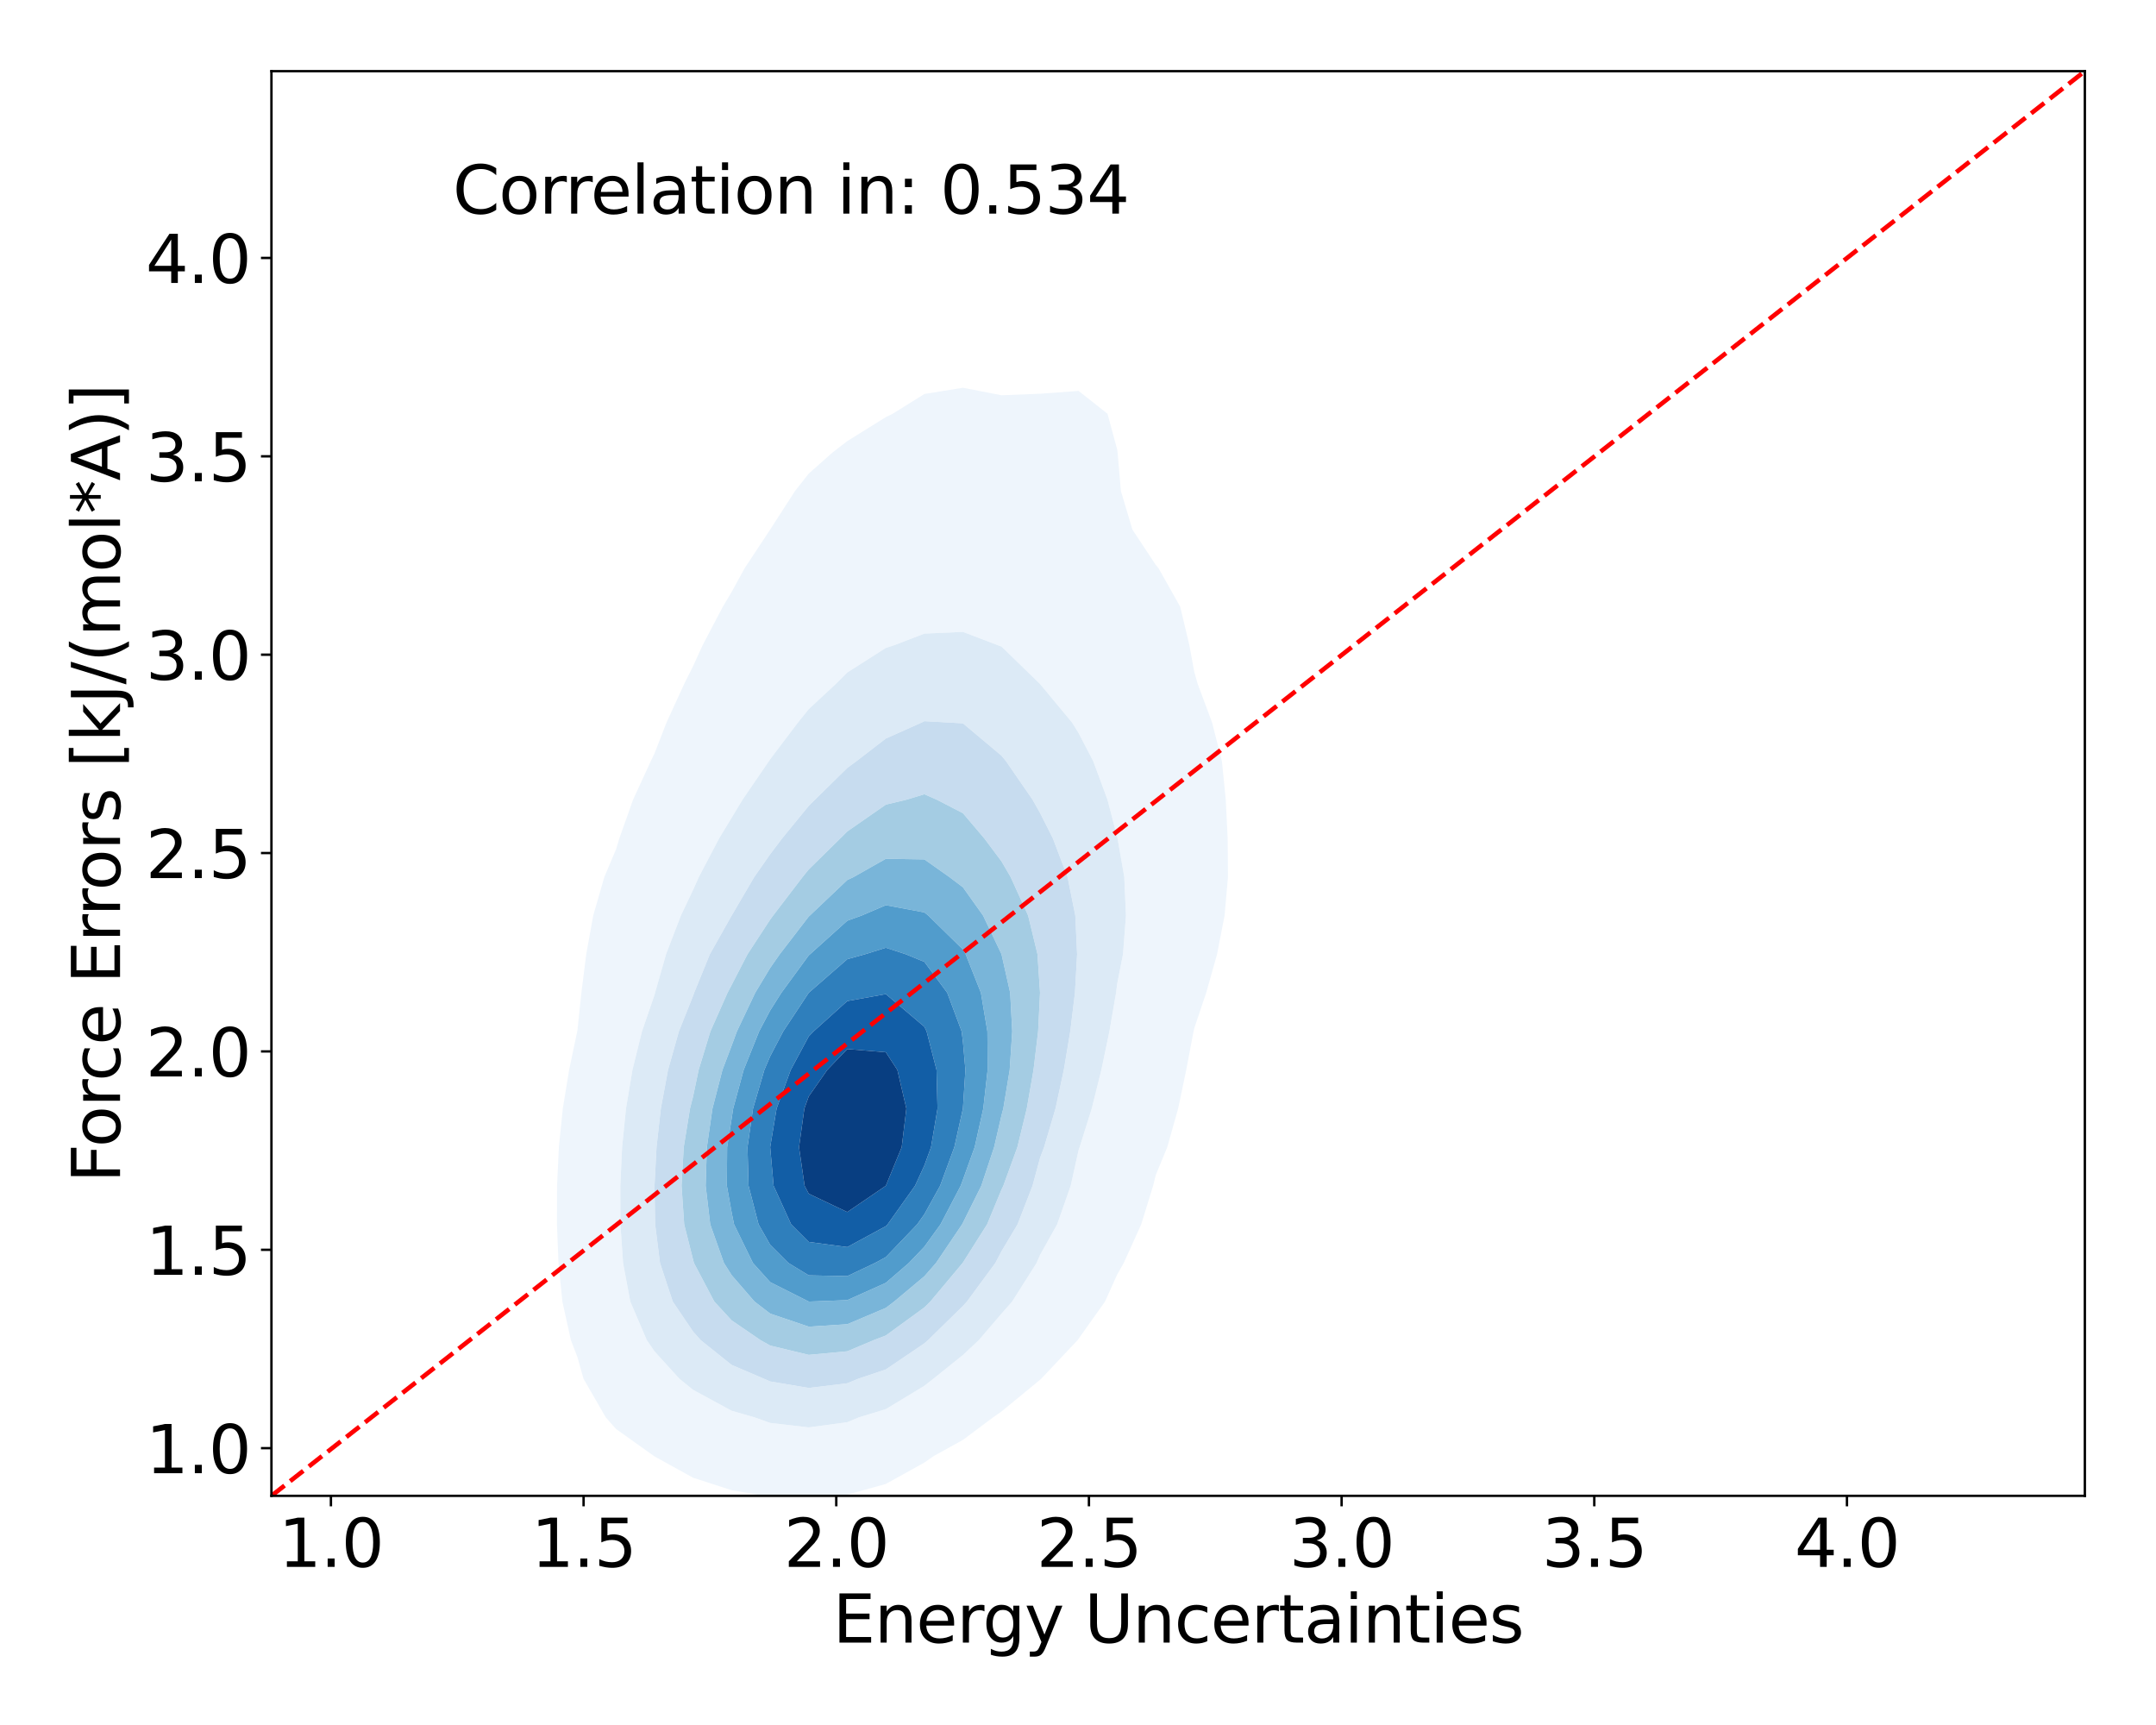<?xml version="1.0" encoding="utf-8" standalone="no"?>
<!DOCTYPE svg PUBLIC "-//W3C//DTD SVG 1.1//EN"
  "http://www.w3.org/Graphics/SVG/1.1/DTD/svg11.dtd">
<svg xmlns:xlink="http://www.w3.org/1999/xlink" width="720pt" height="576pt" viewBox="0 0 720 576" xmlns="http://www.w3.org/2000/svg" version="1.1">
 <defs>
  <style type="text/css">*{stroke-linejoin: round; stroke-linecap: butt}</style>
 </defs>
 <g id="figure_1">
  <g id="patch_1">
   <path d="M 0 576 
L 720 576 
L 720 0 
L 0 0 
z
" style="fill: #ffffff"/>
  </g>
  <g id="axes_1">
   <g id="patch_2">
    <path d="M 90.65 499.48 
L 696.24 499.48 
L 696.24 23.76 
L 90.65 23.76 
z
" style="fill: #ffffff"/>
   </g>
   <g id="QuadContourSet_1">
    <path d="M 257.205 500.367 
L 270.079 501.578 
L 282.953 499.101 
L 283.064 499.05 
L 295.826 495.509 
L 308.7 488.366 
L 311.873 486.162 
L 321.574 480.8 
L 331.657 473.273 
L 334.448 471.32 
L 347.321 460.731 
L 347.706 460.384 
L 359.862 447.495 
L 360.195 447.031 
L 369.018 434.606 
L 373.069 425.614 
L 375.28 421.717 
L 381.108 408.828 
L 385.086 395.939 
L 385.942 392.446 
L 389.802 383.051 
L 393.445 370.162 
L 396.14 357.273 
L 398.59 344.384 
L 398.816 343.368 
L 402.815 331.495 
L 406.445 318.606 
L 408.946 305.717 
L 410.085 292.828 
L 409.978 279.94 
L 409.345 267.051 
L 408.057 254.162 
L 404.777 241.273 
L 399.977 228.384 
L 398.816 224.315 
L 397.202 215.495 
L 394.132 202.606 
L 386.879 189.717 
L 385.942 188.599 
L 378.167 176.829 
L 374.324 163.94 
L 373.222 151.051 
L 373.069 150.043 
L 369.856 138.162 
L 360.195 130.53 
L 347.321 131.475 
L 334.448 131.986 
L 321.574 129.476 
L 308.7 131.558 
L 298.114 138.162 
L 295.826 139.281 
L 282.953 147.293 
L 278.073 151.051 
L 270.079 158.141 
L 265.514 163.94 
L 257.205 176.829 
L 257.205 176.829 
L 248.682 189.717 
L 244.332 197.675 
L 241.387 202.606 
L 234.619 215.495 
L 231.458 222.447 
L 228.486 228.384 
L 222.585 241.273 
L 218.584 251.558 
L 217.336 254.162 
L 211.405 267.051 
L 206.835 279.94 
L 205.711 283.641 
L 201.828 292.828 
L 198.107 305.717 
L 195.782 318.606 
L 194.155 331.495 
L 192.837 344.055 
L 192.772 344.384 
L 190.057 357.273 
L 187.952 370.162 
L 186.637 383.051 
L 186.028 395.939 
L 185.995 408.828 
L 186.508 421.717 
L 187.809 434.606 
L 190.653 447.495 
L 192.837 453.16 
L 194.862 460.384 
L 202.295 473.273 
L 205.711 477.145 
L 218.359 486.162 
L 218.584 486.314 
L 231.458 493.434 
L 244.332 497.597 
L 252.783 499.05 
z
M 251.968 473.273 
L 244.332 471.077 
L 231.458 464.084 
L 226.882 460.384 
L 218.584 451.24 
L 216.003 447.495 
L 210.485 434.606 
L 208.073 421.717 
L 207.188 408.828 
L 207.15 395.939 
L 207.751 383.051 
L 209.05 370.162 
L 211.199 357.273 
L 214.39 344.384 
L 218.584 332.155 
L 218.76 331.495 
L 222.434 318.606 
L 227.382 305.717 
L 231.458 297.137 
L 233.39 292.828 
L 240.155 279.94 
L 244.332 273.053 
L 247.955 267.051 
L 256.761 254.162 
L 257.205 253.505 
L 266.461 241.273 
L 270.079 236.782 
L 279.108 228.384 
L 282.953 224.549 
L 295.826 216.345 
L 298.489 215.495 
L 308.7 211.572 
L 321.574 210.991 
L 333.357 215.495 
L 334.448 215.887 
L 347.321 228.384 
L 347.321 228.384 
L 358.026 241.273 
L 360.195 244.767 
L 365.088 254.162 
L 369.856 267.051 
L 373.069 279.42 
L 373.211 279.94 
L 375.453 292.828 
L 376.016 305.717 
L 375.036 318.606 
L 373.069 328.595 
L 372.72 331.495 
L 370.491 344.384 
L 367.797 357.273 
L 364.593 370.162 
L 360.547 383.051 
L 360.195 384.062 
L 357.563 395.939 
L 353.039 408.828 
L 347.321 419.063 
L 346.177 421.717 
L 338.013 434.606 
L 334.448 438.652 
L 326.869 447.495 
L 321.574 452.46 
L 311.696 460.384 
L 308.7 462.74 
L 295.826 470.534 
L 286.83 473.273 
L 282.953 474.895 
L 270.079 476.631 
L 257.205 475.133 
z
" clip-path="url(#p9aac7afa5d)" style="fill: #eef5fc"/>
    <path d="M 257.205 475.133 
L 270.079 476.631 
L 282.953 474.895 
L 286.83 473.273 
L 295.826 470.534 
L 308.7 462.74 
L 311.696 460.384 
L 321.574 452.46 
L 326.869 447.495 
L 334.448 438.652 
L 338.013 434.606 
L 346.177 421.717 
L 347.321 419.063 
L 353.039 408.828 
L 357.563 395.939 
L 360.195 384.062 
L 360.547 383.051 
L 364.593 370.162 
L 367.797 357.273 
L 370.491 344.384 
L 372.72 331.495 
L 373.069 328.595 
L 375.036 318.606 
L 376.016 305.717 
L 375.453 292.828 
L 373.211 279.94 
L 373.069 279.42 
L 369.856 267.051 
L 365.088 254.162 
L 360.195 244.767 
L 358.026 241.273 
L 347.321 228.384 
L 347.321 228.384 
L 334.448 215.887 
L 333.357 215.495 
L 321.574 210.991 
L 308.7 211.572 
L 298.489 215.495 
L 295.826 216.345 
L 282.953 224.549 
L 279.108 228.384 
L 270.079 236.782 
L 266.461 241.273 
L 257.205 253.505 
L 256.761 254.162 
L 247.955 267.051 
L 244.332 273.053 
L 240.155 279.94 
L 233.39 292.828 
L 231.458 297.137 
L 227.382 305.717 
L 222.434 318.606 
L 218.76 331.495 
L 218.584 332.155 
L 214.39 344.384 
L 211.199 357.273 
L 209.05 370.162 
L 207.751 383.051 
L 207.15 395.939 
L 207.188 408.828 
L 208.073 421.717 
L 210.485 434.606 
L 216.003 447.495 
L 218.584 451.24 
L 226.882 460.384 
L 231.458 464.084 
L 244.332 471.077 
L 251.968 473.273 
z
M 255.134 460.384 
L 244.332 455.762 
L 233.992 447.495 
L 231.458 444.637 
L 224.665 434.606 
L 220.406 421.717 
L 218.787 408.828 
L 218.584 396.375 
L 218.574 395.939 
L 218.584 395.811 
L 219.244 383.051 
L 220.685 370.162 
L 223.082 357.273 
L 226.716 344.384 
L 231.458 332.502 
L 231.811 331.495 
L 237.063 318.606 
L 244.332 305.717 
L 244.332 305.717 
L 251.888 292.828 
L 257.205 285.227 
L 261.195 279.94 
L 270.079 269.089 
L 272.126 267.051 
L 282.953 256.414 
L 286.011 254.162 
L 295.826 246.6 
L 307.764 241.273 
L 308.7 240.802 
L 317.225 241.273 
L 321.574 241.534 
L 334.448 252.324 
L 335.959 254.162 
L 344.849 267.051 
L 347.321 271.436 
L 351.614 279.94 
L 356.506 292.828 
L 359.103 305.717 
L 359.707 318.606 
L 358.984 331.495 
L 357.422 344.384 
L 355.263 357.273 
L 352.488 370.162 
L 348.685 383.051 
L 347.321 386.647 
L 344.818 395.939 
L 339.82 408.828 
L 334.448 417.831 
L 332.411 421.717 
L 322.921 434.606 
L 321.574 436.083 
L 309.921 447.495 
L 308.7 448.562 
L 295.826 457.281 
L 286.586 460.384 
L 282.953 461.892 
L 270.079 463.458 
L 257.205 461.28 
z
" clip-path="url(#p9aac7afa5d)" style="fill: #dceaf6"/>
    <path d="M 257.205 461.28 
L 270.079 463.458 
L 282.953 461.892 
L 286.586 460.384 
L 295.826 457.281 
L 308.7 448.562 
L 309.921 447.495 
L 321.574 436.083 
L 322.921 434.606 
L 332.411 421.717 
L 334.448 417.831 
L 339.82 408.828 
L 344.818 395.939 
L 347.321 386.647 
L 348.685 383.051 
L 352.488 370.162 
L 355.263 357.273 
L 357.422 344.384 
L 358.984 331.495 
L 359.707 318.606 
L 359.103 305.717 
L 356.506 292.828 
L 351.614 279.94 
L 347.321 271.436 
L 344.849 267.051 
L 335.959 254.162 
L 334.448 252.324 
L 321.574 241.534 
L 317.225 241.273 
L 308.7 240.802 
L 307.764 241.273 
L 295.826 246.6 
L 286.011 254.162 
L 282.953 256.414 
L 272.126 267.051 
L 270.079 269.089 
L 261.195 279.94 
L 257.205 285.227 
L 251.888 292.828 
L 244.332 305.717 
L 244.332 305.717 
L 237.063 318.606 
L 231.811 331.495 
L 231.458 332.502 
L 226.716 344.384 
L 223.082 357.273 
L 220.685 370.162 
L 219.244 383.051 
L 218.584 395.811 
L 218.574 395.939 
L 218.584 396.375 
L 218.787 408.828 
L 220.406 421.717 
L 224.665 434.606 
L 231.458 444.637 
L 233.992 447.495 
L 244.332 455.762 
L 255.134 460.384 
z
M 253.984 447.495 
L 244.332 440.895 
L 238.536 434.606 
L 231.741 421.717 
L 231.458 420.635 
L 228.485 408.828 
L 227.605 395.939 
L 228.334 383.051 
L 230.425 370.162 
L 231.458 366.111 
L 233.309 357.273 
L 237.242 344.384 
L 242.961 331.495 
L 244.332 328.882 
L 249.645 318.606 
L 257.205 307.056 
L 258.183 305.717 
L 268.037 292.828 
L 270.079 290.313 
L 280.625 279.94 
L 282.953 277.619 
L 295.826 268.672 
L 302.604 267.051 
L 308.7 265.21 
L 312.882 267.051 
L 321.574 271.532 
L 328.699 279.94 
L 334.448 287.611 
L 337.491 292.828 
L 343.349 305.717 
L 346.469 318.606 
L 347.321 331.495 
L 346.686 344.384 
L 345.143 357.273 
L 342.895 370.162 
L 339.756 383.051 
L 335.067 395.939 
L 334.448 397.232 
L 329.644 408.828 
L 321.574 421.576 
L 321.479 421.717 
L 310.682 434.606 
L 308.7 436.562 
L 295.826 445.94 
L 291.761 447.495 
L 282.953 451.211 
L 270.079 452.406 
L 257.205 449.302 
z
" clip-path="url(#p9aac7afa5d)" style="fill: #c7dcef"/>
    <path d="M 257.205 449.302 
L 270.079 452.406 
L 282.953 451.211 
L 291.761 447.495 
L 295.826 445.94 
L 308.7 436.562 
L 310.682 434.606 
L 321.479 421.717 
L 321.574 421.576 
L 329.644 408.828 
L 334.448 397.232 
L 335.067 395.939 
L 339.756 383.051 
L 342.895 370.162 
L 345.143 357.273 
L 346.686 344.384 
L 347.321 331.495 
L 346.469 318.606 
L 343.349 305.717 
L 337.491 292.828 
L 334.448 287.611 
L 328.699 279.94 
L 321.574 271.532 
L 312.882 267.051 
L 308.7 265.21 
L 302.604 267.051 
L 295.826 268.672 
L 282.953 277.619 
L 280.625 279.94 
L 270.079 290.313 
L 268.037 292.828 
L 258.183 305.717 
L 257.205 307.056 
L 249.645 318.606 
L 244.332 328.882 
L 242.961 331.495 
L 237.242 344.384 
L 233.309 357.273 
L 231.458 366.111 
L 230.425 370.162 
L 228.334 383.051 
L 227.605 395.939 
L 228.485 408.828 
L 231.458 420.635 
L 231.741 421.717 
L 238.536 434.606 
L 244.332 440.895 
L 253.984 447.495 
z
M 251.964 434.606 
L 244.332 425.787 
L 241.752 421.717 
L 237.182 408.828 
L 235.657 395.939 
L 236.062 383.051 
L 237.923 370.162 
L 241.253 357.273 
L 244.332 349.154 
L 246.09 344.384 
L 252.203 331.495 
L 257.205 323.195 
L 260.41 318.606 
L 270.079 306.044 
L 270.443 305.717 
L 282.953 293.842 
L 285.099 292.828 
L 295.826 286.754 
L 308.7 286.962 
L 317.011 292.828 
L 321.574 296.273 
L 328.305 305.717 
L 334.448 318.606 
L 334.448 318.606 
L 337.35 331.495 
L 338.037 344.384 
L 337.188 357.273 
L 335.058 370.162 
L 334.448 372.434 
L 331.988 383.051 
L 327.715 395.939 
L 321.574 408.289 
L 321.294 408.828 
L 312.591 421.717 
L 308.7 426.16 
L 298.61 434.606 
L 295.826 436.722 
L 282.953 442.176 
L 270.079 442.99 
L 257.205 438.628 
z
" clip-path="url(#p9aac7afa5d)" style="fill: #a4cce3"/>
    <path d="M 257.205 438.628 
L 270.079 442.99 
L 282.953 442.176 
L 295.826 436.722 
L 298.61 434.606 
L 308.7 426.16 
L 312.591 421.717 
L 321.294 408.828 
L 321.574 408.289 
L 327.715 395.939 
L 331.988 383.051 
L 334.448 372.434 
L 335.058 370.162 
L 337.188 357.273 
L 338.037 344.384 
L 337.35 331.495 
L 334.448 318.606 
L 334.448 318.606 
L 328.305 305.717 
L 321.574 296.273 
L 317.011 292.828 
L 308.7 286.962 
L 295.826 286.754 
L 285.099 292.828 
L 282.953 293.842 
L 270.443 305.717 
L 270.079 306.044 
L 260.41 318.606 
L 257.205 323.195 
L 252.203 331.495 
L 246.09 344.384 
L 244.332 349.154 
L 241.253 357.273 
L 237.923 370.162 
L 236.062 383.051 
L 235.657 395.939 
L 237.182 408.828 
L 241.752 421.717 
L 244.332 425.787 
L 251.964 434.606 
z
M 251.433 421.717 
L 245.139 408.828 
L 244.332 404.84 
L 242.73 395.939 
L 242.827 383.051 
L 244.332 373.53 
L 244.84 370.162 
L 248.34 357.273 
L 253.513 344.384 
L 257.205 337.4 
L 260.943 331.495 
L 270.079 319.011 
L 270.545 318.606 
L 282.953 307.44 
L 287.733 305.717 
L 295.826 302.255 
L 308.7 304.663 
L 310.018 305.717 
L 321.574 317.054 
L 322.468 318.606 
L 327.577 331.495 
L 329.738 344.384 
L 329.819 357.273 
L 328.37 370.162 
L 325.494 383.051 
L 321.574 393.927 
L 320.827 395.939 
L 314.089 408.828 
L 308.7 416.287 
L 303.524 421.717 
L 295.826 428.361 
L 282.953 434.134 
L 270.079 434.606 
L 257.205 428.128 
z
" clip-path="url(#p9aac7afa5d)" style="fill: #79b5d9"/>
    <path d="M 257.205 428.128 
L 270.079 434.606 
L 282.953 434.134 
L 295.826 428.361 
L 303.524 421.717 
L 308.7 416.287 
L 314.089 408.828 
L 320.827 395.939 
L 321.574 393.927 
L 325.494 383.051 
L 328.37 370.162 
L 329.819 357.273 
L 329.738 344.384 
L 327.577 331.495 
L 322.468 318.606 
L 321.574 317.054 
L 310.018 305.717 
L 308.7 304.663 
L 295.826 302.255 
L 287.733 305.717 
L 282.953 307.44 
L 270.545 318.606 
L 270.079 319.011 
L 260.943 331.495 
L 257.205 337.4 
L 253.513 344.384 
L 248.34 357.273 
L 244.84 370.162 
L 244.332 373.53 
L 242.827 383.051 
L 242.73 395.939 
L 244.332 404.84 
L 245.139 408.828 
L 251.433 421.717 
z
M 263.268 421.717 
L 257.205 415.653 
L 253.324 408.828 
L 249.979 395.939 
L 249.627 383.051 
L 251.475 370.162 
L 255.246 357.273 
L 257.205 352.701 
L 261.558 344.384 
L 270.079 331.495 
L 270.079 331.495 
L 282.953 320.281 
L 288.98 318.606 
L 295.826 316.461 
L 302.406 318.606 
L 308.7 321.178 
L 316.333 331.495 
L 321.138 344.384 
L 321.574 347.894 
L 322.403 357.273 
L 321.574 370.122 
L 321.571 370.162 
L 318.706 383.051 
L 313.953 395.939 
L 308.7 405.439 
L 306.296 408.828 
L 295.826 419.762 
L 292.231 421.717 
L 282.953 426.113 
L 270.079 425.858 
z
" clip-path="url(#p9aac7afa5d)" style="fill: #519ccc"/>
    <path d="M 270.079 425.858 
L 282.953 426.113 
L 292.231 421.717 
L 295.826 419.762 
L 306.296 408.828 
L 308.7 405.439 
L 313.953 395.939 
L 318.706 383.051 
L 321.571 370.162 
L 321.574 370.122 
L 322.403 357.273 
L 321.574 347.894 
L 321.138 344.384 
L 316.333 331.495 
L 308.7 321.178 
L 302.406 318.606 
L 295.826 316.461 
L 288.98 318.606 
L 282.953 320.281 
L 270.079 331.495 
L 270.079 331.495 
L 261.558 344.384 
L 257.205 352.701 
L 255.246 357.273 
L 251.475 370.162 
L 249.627 383.051 
L 249.979 395.939 
L 253.324 408.828 
L 257.205 415.653 
L 263.268 421.717 
z
M 264.209 408.828 
L 258.348 395.939 
L 257.205 383.051 
L 259.344 370.162 
L 264.061 357.273 
L 270.079 346.07 
L 271.703 344.384 
L 282.953 334.263 
L 295.826 331.942 
L 308.7 342.861 
L 309.438 344.384 
L 312.759 357.273 
L 313.083 370.162 
L 310.918 383.051 
L 308.7 389.134 
L 305.582 395.939 
L 296.408 408.828 
L 295.826 409.435 
L 282.953 416.407 
L 270.079 414.701 
z
" clip-path="url(#p9aac7afa5d)" style="fill: #2f7fbc"/>
    <path d="M 270.079 414.701 
L 282.953 416.407 
L 295.826 409.435 
L 296.408 408.828 
L 305.582 395.939 
L 308.7 389.134 
L 310.918 383.051 
L 313.083 370.162 
L 312.759 357.273 
L 309.438 344.384 
L 308.7 342.861 
L 295.826 331.942 
L 282.953 334.263 
L 271.703 344.384 
L 270.079 346.07 
L 264.061 357.273 
L 259.344 370.162 
L 257.205 383.051 
L 258.348 395.939 
L 264.209 408.828 
z
M 268.698 395.939 
L 266.834 383.051 
L 268.619 370.162 
L 270.079 366.102 
L 276.251 357.273 
L 282.953 350.29 
L 295.826 351.362 
L 299.68 357.273 
L 302.684 370.162 
L 301.127 383.051 
L 295.826 395.939 
L 295.826 395.939 
L 282.953 404.718 
L 270.079 398.593 
z
" clip-path="url(#p9aac7afa5d)" style="fill: #125ea6"/>
    <path d="M 270.079 398.593 
L 282.953 404.718 
L 295.826 395.939 
L 295.826 395.939 
L 301.127 383.051 
L 302.684 370.162 
L 299.68 357.273 
L 295.826 351.362 
L 282.953 350.29 
L 276.251 357.273 
L 270.079 366.102 
L 268.619 370.162 
L 266.834 383.051 
L 268.698 395.939 
z
" clip-path="url(#p9aac7afa5d)" style="fill: #083e81"/>
   </g>
   <g id="matplotlib.axis_1">
    <g id="xtick_1">
     <g id="line2d_1">
      <defs>
       <path id="m92433e9427" d="M 0 0 
L 0 3.5 
" style="stroke: #000000; stroke-width: 0.8"/>
      </defs>
      <g>
       <use xlink:href="#m92433e9427" x="110.512" y="499.48" style="stroke: #000000; stroke-width: 0.8"/>
      </g>
     </g>
     <g id="text_1">
      <!-- 1.0 -->
      <g transform="translate(93.018 523.197) scale(0.22 -0.22)">
       <defs>
        <path id="DejaVuSans-31" d="M 794 531 
L 1825 531 
L 1825 4091 
L 703 3866 
L 703 4441 
L 1819 4666 
L 2450 4666 
L 2450 531 
L 3481 531 
L 3481 0 
L 794 0 
L 794 531 
z
" transform="scale(0.016)"/>
        <path id="DejaVuSans-2e" d="M 684 794 
L 1344 794 
L 1344 0 
L 684 0 
L 684 794 
z
" transform="scale(0.016)"/>
        <path id="DejaVuSans-30" d="M 2034 4250 
Q 1547 4250 1301 3770 
Q 1056 3291 1056 2328 
Q 1056 1369 1301 889 
Q 1547 409 2034 409 
Q 2525 409 2770 889 
Q 3016 1369 3016 2328 
Q 3016 3291 2770 3770 
Q 2525 4250 2034 4250 
z
M 2034 4750 
Q 2819 4750 3233 4129 
Q 3647 3509 3647 2328 
Q 3647 1150 3233 529 
Q 2819 -91 2034 -91 
Q 1250 -91 836 529 
Q 422 1150 422 2328 
Q 422 3509 836 4129 
Q 1250 4750 2034 4750 
z
" transform="scale(0.016)"/>
       </defs>
       <use xlink:href="#DejaVuSans-31"/>
       <use xlink:href="#DejaVuSans-2e" x="63.623"/>
       <use xlink:href="#DejaVuSans-30" x="95.41"/>
      </g>
     </g>
    </g>
    <g id="xtick_2">
     <g id="line2d_2">
      <g>
       <use xlink:href="#m92433e9427" x="194.892" y="499.48" style="stroke: #000000; stroke-width: 0.8"/>
      </g>
     </g>
     <g id="text_2">
      <!-- 1.5 -->
      <g transform="translate(177.399 523.197) scale(0.22 -0.22)">
       <defs>
        <path id="DejaVuSans-35" d="M 691 4666 
L 3169 4666 
L 3169 4134 
L 1269 4134 
L 1269 2991 
Q 1406 3038 1543 3061 
Q 1681 3084 1819 3084 
Q 2600 3084 3056 2656 
Q 3513 2228 3513 1497 
Q 3513 744 3044 326 
Q 2575 -91 1722 -91 
Q 1428 -91 1123 -41 
Q 819 9 494 109 
L 494 744 
Q 775 591 1075 516 
Q 1375 441 1709 441 
Q 2250 441 2565 725 
Q 2881 1009 2881 1497 
Q 2881 1984 2565 2268 
Q 2250 2553 1709 2553 
Q 1456 2553 1204 2497 
Q 953 2441 691 2322 
L 691 4666 
z
" transform="scale(0.016)"/>
       </defs>
       <use xlink:href="#DejaVuSans-31"/>
       <use xlink:href="#DejaVuSans-2e" x="63.623"/>
       <use xlink:href="#DejaVuSans-35" x="95.41"/>
      </g>
     </g>
    </g>
    <g id="xtick_3">
     <g id="line2d_3">
      <g>
       <use xlink:href="#m92433e9427" x="279.273" y="499.48" style="stroke: #000000; stroke-width: 0.8"/>
      </g>
     </g>
     <g id="text_3">
      <!-- 2.0 -->
      <g transform="translate(261.779 523.197) scale(0.22 -0.22)">
       <defs>
        <path id="DejaVuSans-32" d="M 1228 531 
L 3431 531 
L 3431 0 
L 469 0 
L 469 531 
Q 828 903 1448 1529 
Q 2069 2156 2228 2338 
Q 2531 2678 2651 2914 
Q 2772 3150 2772 3378 
Q 2772 3750 2511 3984 
Q 2250 4219 1831 4219 
Q 1534 4219 1204 4116 
Q 875 4013 500 3803 
L 500 4441 
Q 881 4594 1212 4672 
Q 1544 4750 1819 4750 
Q 2544 4750 2975 4387 
Q 3406 4025 3406 3419 
Q 3406 3131 3298 2873 
Q 3191 2616 2906 2266 
Q 2828 2175 2409 1742 
Q 1991 1309 1228 531 
z
" transform="scale(0.016)"/>
       </defs>
       <use xlink:href="#DejaVuSans-32"/>
       <use xlink:href="#DejaVuSans-2e" x="63.623"/>
       <use xlink:href="#DejaVuSans-30" x="95.41"/>
      </g>
     </g>
    </g>
    <g id="xtick_4">
     <g id="line2d_4">
      <g>
       <use xlink:href="#m92433e9427" x="363.653" y="499.48" style="stroke: #000000; stroke-width: 0.8"/>
      </g>
     </g>
     <g id="text_4">
      <!-- 2.5 -->
      <g transform="translate(346.16 523.197) scale(0.22 -0.22)">
       <use xlink:href="#DejaVuSans-32"/>
       <use xlink:href="#DejaVuSans-2e" x="63.623"/>
       <use xlink:href="#DejaVuSans-35" x="95.41"/>
      </g>
     </g>
    </g>
    <g id="xtick_5">
     <g id="line2d_5">
      <g>
       <use xlink:href="#m92433e9427" x="448.034" y="499.48" style="stroke: #000000; stroke-width: 0.8"/>
      </g>
     </g>
     <g id="text_5">
      <!-- 3.0 -->
      <g transform="translate(430.54 523.197) scale(0.22 -0.22)">
       <defs>
        <path id="DejaVuSans-33" d="M 2597 2516 
Q 3050 2419 3304 2112 
Q 3559 1806 3559 1356 
Q 3559 666 3084 287 
Q 2609 -91 1734 -91 
Q 1441 -91 1130 -33 
Q 819 25 488 141 
L 488 750 
Q 750 597 1062 519 
Q 1375 441 1716 441 
Q 2309 441 2620 675 
Q 2931 909 2931 1356 
Q 2931 1769 2642 2001 
Q 2353 2234 1838 2234 
L 1294 2234 
L 1294 2753 
L 1863 2753 
Q 2328 2753 2575 2939 
Q 2822 3125 2822 3475 
Q 2822 3834 2567 4026 
Q 2313 4219 1838 4219 
Q 1578 4219 1281 4162 
Q 984 4106 628 3988 
L 628 4550 
Q 988 4650 1302 4700 
Q 1616 4750 1894 4750 
Q 2613 4750 3031 4423 
Q 3450 4097 3450 3541 
Q 3450 3153 3228 2886 
Q 3006 2619 2597 2516 
z
" transform="scale(0.016)"/>
       </defs>
       <use xlink:href="#DejaVuSans-33"/>
       <use xlink:href="#DejaVuSans-2e" x="63.623"/>
       <use xlink:href="#DejaVuSans-30" x="95.41"/>
      </g>
     </g>
    </g>
    <g id="xtick_6">
     <g id="line2d_6">
      <g>
       <use xlink:href="#m92433e9427" x="532.414" y="499.48" style="stroke: #000000; stroke-width: 0.8"/>
      </g>
     </g>
     <g id="text_6">
      <!-- 3.5 -->
      <g transform="translate(514.921 523.197) scale(0.22 -0.22)">
       <use xlink:href="#DejaVuSans-33"/>
       <use xlink:href="#DejaVuSans-2e" x="63.623"/>
       <use xlink:href="#DejaVuSans-35" x="95.41"/>
      </g>
     </g>
    </g>
    <g id="xtick_7">
     <g id="line2d_7">
      <g>
       <use xlink:href="#m92433e9427" x="616.795" y="499.48" style="stroke: #000000; stroke-width: 0.8"/>
      </g>
     </g>
     <g id="text_7">
      <!-- 4.0 -->
      <g transform="translate(599.301 523.197) scale(0.22 -0.22)">
       <defs>
        <path id="DejaVuSans-34" d="M 2419 4116 
L 825 1625 
L 2419 1625 
L 2419 4116 
z
M 2253 4666 
L 3047 4666 
L 3047 1625 
L 3713 1625 
L 3713 1100 
L 3047 1100 
L 3047 0 
L 2419 0 
L 2419 1100 
L 313 1100 
L 313 1709 
L 2253 4666 
z
" transform="scale(0.016)"/>
       </defs>
       <use xlink:href="#DejaVuSans-34"/>
       <use xlink:href="#DejaVuSans-2e" x="63.623"/>
       <use xlink:href="#DejaVuSans-30" x="95.41"/>
      </g>
     </g>
    </g>
    <g id="text_8">
     <!-- Energy Uncertainties -->
     <g transform="translate(278.127 548.488) scale(0.22 -0.22)">
      <defs>
       <path id="DejaVuSans-45" d="M 628 4666 
L 3578 4666 
L 3578 4134 
L 1259 4134 
L 1259 2753 
L 3481 2753 
L 3481 2222 
L 1259 2222 
L 1259 531 
L 3634 531 
L 3634 0 
L 628 0 
L 628 4666 
z
" transform="scale(0.016)"/>
       <path id="DejaVuSans-6e" d="M 3513 2113 
L 3513 0 
L 2938 0 
L 2938 2094 
Q 2938 2591 2744 2837 
Q 2550 3084 2163 3084 
Q 1697 3084 1428 2787 
Q 1159 2491 1159 1978 
L 1159 0 
L 581 0 
L 581 3500 
L 1159 3500 
L 1159 2956 
Q 1366 3272 1645 3428 
Q 1925 3584 2291 3584 
Q 2894 3584 3203 3211 
Q 3513 2838 3513 2113 
z
" transform="scale(0.016)"/>
       <path id="DejaVuSans-65" d="M 3597 1894 
L 3597 1613 
L 953 1613 
Q 991 1019 1311 708 
Q 1631 397 2203 397 
Q 2534 397 2845 478 
Q 3156 559 3463 722 
L 3463 178 
Q 3153 47 2828 -22 
Q 2503 -91 2169 -91 
Q 1331 -91 842 396 
Q 353 884 353 1716 
Q 353 2575 817 3079 
Q 1281 3584 2069 3584 
Q 2775 3584 3186 3129 
Q 3597 2675 3597 1894 
z
M 3022 2063 
Q 3016 2534 2758 2815 
Q 2500 3097 2075 3097 
Q 1594 3097 1305 2825 
Q 1016 2553 972 2059 
L 3022 2063 
z
" transform="scale(0.016)"/>
       <path id="DejaVuSans-72" d="M 2631 2963 
Q 2534 3019 2420 3045 
Q 2306 3072 2169 3072 
Q 1681 3072 1420 2755 
Q 1159 2438 1159 1844 
L 1159 0 
L 581 0 
L 581 3500 
L 1159 3500 
L 1159 2956 
Q 1341 3275 1631 3429 
Q 1922 3584 2338 3584 
Q 2397 3584 2469 3576 
Q 2541 3569 2628 3553 
L 2631 2963 
z
" transform="scale(0.016)"/>
       <path id="DejaVuSans-67" d="M 2906 1791 
Q 2906 2416 2648 2759 
Q 2391 3103 1925 3103 
Q 1463 3103 1205 2759 
Q 947 2416 947 1791 
Q 947 1169 1205 825 
Q 1463 481 1925 481 
Q 2391 481 2648 825 
Q 2906 1169 2906 1791 
z
M 3481 434 
Q 3481 -459 3084 -895 
Q 2688 -1331 1869 -1331 
Q 1566 -1331 1297 -1286 
Q 1028 -1241 775 -1147 
L 775 -588 
Q 1028 -725 1275 -790 
Q 1522 -856 1778 -856 
Q 2344 -856 2625 -561 
Q 2906 -266 2906 331 
L 2906 616 
Q 2728 306 2450 153 
Q 2172 0 1784 0 
Q 1141 0 747 490 
Q 353 981 353 1791 
Q 353 2603 747 3093 
Q 1141 3584 1784 3584 
Q 2172 3584 2450 3431 
Q 2728 3278 2906 2969 
L 2906 3500 
L 3481 3500 
L 3481 434 
z
" transform="scale(0.016)"/>
       <path id="DejaVuSans-79" d="M 2059 -325 
Q 1816 -950 1584 -1140 
Q 1353 -1331 966 -1331 
L 506 -1331 
L 506 -850 
L 844 -850 
Q 1081 -850 1212 -737 
Q 1344 -625 1503 -206 
L 1606 56 
L 191 3500 
L 800 3500 
L 1894 763 
L 2988 3500 
L 3597 3500 
L 2059 -325 
z
" transform="scale(0.016)"/>
       <path id="DejaVuSans-20" transform="scale(0.016)"/>
       <path id="DejaVuSans-55" d="M 556 4666 
L 1191 4666 
L 1191 1831 
Q 1191 1081 1462 751 
Q 1734 422 2344 422 
Q 2950 422 3222 751 
Q 3494 1081 3494 1831 
L 3494 4666 
L 4128 4666 
L 4128 1753 
Q 4128 841 3676 375 
Q 3225 -91 2344 -91 
Q 1459 -91 1007 375 
Q 556 841 556 1753 
L 556 4666 
z
" transform="scale(0.016)"/>
       <path id="DejaVuSans-63" d="M 3122 3366 
L 3122 2828 
Q 2878 2963 2633 3030 
Q 2388 3097 2138 3097 
Q 1578 3097 1268 2742 
Q 959 2388 959 1747 
Q 959 1106 1268 751 
Q 1578 397 2138 397 
Q 2388 397 2633 464 
Q 2878 531 3122 666 
L 3122 134 
Q 2881 22 2623 -34 
Q 2366 -91 2075 -91 
Q 1284 -91 818 406 
Q 353 903 353 1747 
Q 353 2603 823 3093 
Q 1294 3584 2113 3584 
Q 2378 3584 2631 3529 
Q 2884 3475 3122 3366 
z
" transform="scale(0.016)"/>
       <path id="DejaVuSans-74" d="M 1172 4494 
L 1172 3500 
L 2356 3500 
L 2356 3053 
L 1172 3053 
L 1172 1153 
Q 1172 725 1289 603 
Q 1406 481 1766 481 
L 2356 481 
L 2356 0 
L 1766 0 
Q 1100 0 847 248 
Q 594 497 594 1153 
L 594 3053 
L 172 3053 
L 172 3500 
L 594 3500 
L 594 4494 
L 1172 4494 
z
" transform="scale(0.016)"/>
       <path id="DejaVuSans-61" d="M 2194 1759 
Q 1497 1759 1228 1600 
Q 959 1441 959 1056 
Q 959 750 1161 570 
Q 1363 391 1709 391 
Q 2188 391 2477 730 
Q 2766 1069 2766 1631 
L 2766 1759 
L 2194 1759 
z
M 3341 1997 
L 3341 0 
L 2766 0 
L 2766 531 
Q 2569 213 2275 61 
Q 1981 -91 1556 -91 
Q 1019 -91 701 211 
Q 384 513 384 1019 
Q 384 1609 779 1909 
Q 1175 2209 1959 2209 
L 2766 2209 
L 2766 2266 
Q 2766 2663 2505 2880 
Q 2244 3097 1772 3097 
Q 1472 3097 1187 3025 
Q 903 2953 641 2809 
L 641 3341 
Q 956 3463 1253 3523 
Q 1550 3584 1831 3584 
Q 2591 3584 2966 3190 
Q 3341 2797 3341 1997 
z
" transform="scale(0.016)"/>
       <path id="DejaVuSans-69" d="M 603 3500 
L 1178 3500 
L 1178 0 
L 603 0 
L 603 3500 
z
M 603 4863 
L 1178 4863 
L 1178 4134 
L 603 4134 
L 603 4863 
z
" transform="scale(0.016)"/>
       <path id="DejaVuSans-73" d="M 2834 3397 
L 2834 2853 
Q 2591 2978 2328 3040 
Q 2066 3103 1784 3103 
Q 1356 3103 1142 2972 
Q 928 2841 928 2578 
Q 928 2378 1081 2264 
Q 1234 2150 1697 2047 
L 1894 2003 
Q 2506 1872 2764 1633 
Q 3022 1394 3022 966 
Q 3022 478 2636 193 
Q 2250 -91 1575 -91 
Q 1294 -91 989 -36 
Q 684 19 347 128 
L 347 722 
Q 666 556 975 473 
Q 1284 391 1588 391 
Q 1994 391 2212 530 
Q 2431 669 2431 922 
Q 2431 1156 2273 1281 
Q 2116 1406 1581 1522 
L 1381 1569 
Q 847 1681 609 1914 
Q 372 2147 372 2553 
Q 372 3047 722 3315 
Q 1072 3584 1716 3584 
Q 2034 3584 2315 3537 
Q 2597 3491 2834 3397 
z
" transform="scale(0.016)"/>
      </defs>
      <use xlink:href="#DejaVuSans-45"/>
      <use xlink:href="#DejaVuSans-6e" x="63.184"/>
      <use xlink:href="#DejaVuSans-65" x="126.562"/>
      <use xlink:href="#DejaVuSans-72" x="188.086"/>
      <use xlink:href="#DejaVuSans-67" x="227.449"/>
      <use xlink:href="#DejaVuSans-79" x="290.926"/>
      <use xlink:href="#DejaVuSans-20" x="350.105"/>
      <use xlink:href="#DejaVuSans-55" x="381.893"/>
      <use xlink:href="#DejaVuSans-6e" x="455.086"/>
      <use xlink:href="#DejaVuSans-63" x="518.465"/>
      <use xlink:href="#DejaVuSans-65" x="573.445"/>
      <use xlink:href="#DejaVuSans-72" x="634.969"/>
      <use xlink:href="#DejaVuSans-74" x="676.082"/>
      <use xlink:href="#DejaVuSans-61" x="715.291"/>
      <use xlink:href="#DejaVuSans-69" x="776.57"/>
      <use xlink:href="#DejaVuSans-6e" x="804.354"/>
      <use xlink:href="#DejaVuSans-74" x="867.732"/>
      <use xlink:href="#DejaVuSans-69" x="906.941"/>
      <use xlink:href="#DejaVuSans-65" x="934.725"/>
      <use xlink:href="#DejaVuSans-73" x="996.248"/>
     </g>
    </g>
   </g>
   <g id="matplotlib.axis_2">
    <g id="ytick_1">
     <g id="line2d_8">
      <defs>
       <path id="m67b919a54e" d="M 0 0 
L -3.5 0 
" style="stroke: #000000; stroke-width: 0.8"/>
      </defs>
      <g>
       <use xlink:href="#m67b919a54e" x="90.65" y="483.561" style="stroke: #000000; stroke-width: 0.8"/>
      </g>
     </g>
     <g id="text_9">
      <!-- 1.0 -->
      <g transform="translate(48.663 491.919) scale(0.22 -0.22)">
       <use xlink:href="#DejaVuSans-31"/>
       <use xlink:href="#DejaVuSans-2e" x="63.623"/>
       <use xlink:href="#DejaVuSans-30" x="95.41"/>
      </g>
     </g>
    </g>
    <g id="ytick_2">
     <g id="line2d_9">
      <g>
       <use xlink:href="#m67b919a54e" x="90.65" y="417.321" style="stroke: #000000; stroke-width: 0.8"/>
      </g>
     </g>
     <g id="text_10">
      <!-- 1.5 -->
      <g transform="translate(48.663 425.68) scale(0.22 -0.22)">
       <use xlink:href="#DejaVuSans-31"/>
       <use xlink:href="#DejaVuSans-2e" x="63.623"/>
       <use xlink:href="#DejaVuSans-35" x="95.41"/>
      </g>
     </g>
    </g>
    <g id="ytick_3">
     <g id="line2d_10">
      <g>
       <use xlink:href="#m67b919a54e" x="90.65" y="351.082" style="stroke: #000000; stroke-width: 0.8"/>
      </g>
     </g>
     <g id="text_11">
      <!-- 2.0 -->
      <g transform="translate(48.663 359.44) scale(0.22 -0.22)">
       <use xlink:href="#DejaVuSans-32"/>
       <use xlink:href="#DejaVuSans-2e" x="63.623"/>
       <use xlink:href="#DejaVuSans-30" x="95.41"/>
      </g>
     </g>
    </g>
    <g id="ytick_4">
     <g id="line2d_11">
      <g>
       <use xlink:href="#m67b919a54e" x="90.65" y="284.843" style="stroke: #000000; stroke-width: 0.8"/>
      </g>
     </g>
     <g id="text_12">
      <!-- 2.5 -->
      <g transform="translate(48.663 293.201) scale(0.22 -0.22)">
       <use xlink:href="#DejaVuSans-32"/>
       <use xlink:href="#DejaVuSans-2e" x="63.623"/>
       <use xlink:href="#DejaVuSans-35" x="95.41"/>
      </g>
     </g>
    </g>
    <g id="ytick_5">
     <g id="line2d_12">
      <g>
       <use xlink:href="#m67b919a54e" x="90.65" y="218.604" style="stroke: #000000; stroke-width: 0.8"/>
      </g>
     </g>
     <g id="text_13">
      <!-- 3.0 -->
      <g transform="translate(48.663 226.962) scale(0.22 -0.22)">
       <use xlink:href="#DejaVuSans-33"/>
       <use xlink:href="#DejaVuSans-2e" x="63.623"/>
       <use xlink:href="#DejaVuSans-30" x="95.41"/>
      </g>
     </g>
    </g>
    <g id="ytick_6">
     <g id="line2d_13">
      <g>
       <use xlink:href="#m67b919a54e" x="90.65" y="152.364" style="stroke: #000000; stroke-width: 0.8"/>
      </g>
     </g>
     <g id="text_14">
      <!-- 3.5 -->
      <g transform="translate(48.663 160.723) scale(0.22 -0.22)">
       <use xlink:href="#DejaVuSans-33"/>
       <use xlink:href="#DejaVuSans-2e" x="63.623"/>
       <use xlink:href="#DejaVuSans-35" x="95.41"/>
      </g>
     </g>
    </g>
    <g id="ytick_7">
     <g id="line2d_14">
      <g>
       <use xlink:href="#m67b919a54e" x="90.65" y="86.125" style="stroke: #000000; stroke-width: 0.8"/>
      </g>
     </g>
     <g id="text_15">
      <!-- 4.0 -->
      <g transform="translate(48.663 94.483) scale(0.22 -0.22)">
       <use xlink:href="#DejaVuSans-34"/>
       <use xlink:href="#DejaVuSans-2e" x="63.623"/>
       <use xlink:href="#DejaVuSans-30" x="95.41"/>
      </g>
     </g>
    </g>
    <g id="text_16">
     <!-- Force Errors [kJ/(mol*A)] -->
     <g transform="translate(40.088 394.913) rotate(-90) scale(0.22 -0.22)">
      <defs>
       <path id="DejaVuSans-46" d="M 628 4666 
L 3309 4666 
L 3309 4134 
L 1259 4134 
L 1259 2759 
L 3109 2759 
L 3109 2228 
L 1259 2228 
L 1259 0 
L 628 0 
L 628 4666 
z
" transform="scale(0.016)"/>
       <path id="DejaVuSans-6f" d="M 1959 3097 
Q 1497 3097 1228 2736 
Q 959 2375 959 1747 
Q 959 1119 1226 758 
Q 1494 397 1959 397 
Q 2419 397 2687 759 
Q 2956 1122 2956 1747 
Q 2956 2369 2687 2733 
Q 2419 3097 1959 3097 
z
M 1959 3584 
Q 2709 3584 3137 3096 
Q 3566 2609 3566 1747 
Q 3566 888 3137 398 
Q 2709 -91 1959 -91 
Q 1206 -91 779 398 
Q 353 888 353 1747 
Q 353 2609 779 3096 
Q 1206 3584 1959 3584 
z
" transform="scale(0.016)"/>
       <path id="DejaVuSans-5b" d="M 550 4863 
L 1875 4863 
L 1875 4416 
L 1125 4416 
L 1125 -397 
L 1875 -397 
L 1875 -844 
L 550 -844 
L 550 4863 
z
" transform="scale(0.016)"/>
       <path id="DejaVuSans-6b" d="M 581 4863 
L 1159 4863 
L 1159 1991 
L 2875 3500 
L 3609 3500 
L 1753 1863 
L 3688 0 
L 2938 0 
L 1159 1709 
L 1159 0 
L 581 0 
L 581 4863 
z
" transform="scale(0.016)"/>
       <path id="DejaVuSans-4a" d="M 628 4666 
L 1259 4666 
L 1259 325 
Q 1259 -519 939 -900 
Q 619 -1281 -91 -1281 
L -331 -1281 
L -331 -750 
L -134 -750 
Q 284 -750 456 -515 
Q 628 -281 628 325 
L 628 4666 
z
" transform="scale(0.016)"/>
       <path id="DejaVuSans-2f" d="M 1625 4666 
L 2156 4666 
L 531 -594 
L 0 -594 
L 1625 4666 
z
" transform="scale(0.016)"/>
       <path id="DejaVuSans-28" d="M 1984 4856 
Q 1566 4138 1362 3434 
Q 1159 2731 1159 2009 
Q 1159 1288 1364 580 
Q 1569 -128 1984 -844 
L 1484 -844 
Q 1016 -109 783 600 
Q 550 1309 550 2009 
Q 550 2706 781 3412 
Q 1013 4119 1484 4856 
L 1984 4856 
z
" transform="scale(0.016)"/>
       <path id="DejaVuSans-6d" d="M 3328 2828 
Q 3544 3216 3844 3400 
Q 4144 3584 4550 3584 
Q 5097 3584 5394 3201 
Q 5691 2819 5691 2113 
L 5691 0 
L 5113 0 
L 5113 2094 
Q 5113 2597 4934 2840 
Q 4756 3084 4391 3084 
Q 3944 3084 3684 2787 
Q 3425 2491 3425 1978 
L 3425 0 
L 2847 0 
L 2847 2094 
Q 2847 2600 2669 2842 
Q 2491 3084 2119 3084 
Q 1678 3084 1418 2786 
Q 1159 2488 1159 1978 
L 1159 0 
L 581 0 
L 581 3500 
L 1159 3500 
L 1159 2956 
Q 1356 3278 1631 3431 
Q 1906 3584 2284 3584 
Q 2666 3584 2933 3390 
Q 3200 3197 3328 2828 
z
" transform="scale(0.016)"/>
       <path id="DejaVuSans-6c" d="M 603 4863 
L 1178 4863 
L 1178 0 
L 603 0 
L 603 4863 
z
" transform="scale(0.016)"/>
       <path id="DejaVuSans-2a" d="M 3009 3897 
L 1888 3291 
L 3009 2681 
L 2828 2375 
L 1778 3009 
L 1778 1831 
L 1422 1831 
L 1422 3009 
L 372 2375 
L 191 2681 
L 1313 3291 
L 191 3897 
L 372 4206 
L 1422 3572 
L 1422 4750 
L 1778 4750 
L 1778 3572 
L 2828 4206 
L 3009 3897 
z
" transform="scale(0.016)"/>
       <path id="DejaVuSans-41" d="M 2188 4044 
L 1331 1722 
L 3047 1722 
L 2188 4044 
z
M 1831 4666 
L 2547 4666 
L 4325 0 
L 3669 0 
L 3244 1197 
L 1141 1197 
L 716 0 
L 50 0 
L 1831 4666 
z
" transform="scale(0.016)"/>
       <path id="DejaVuSans-29" d="M 513 4856 
L 1013 4856 
Q 1481 4119 1714 3412 
Q 1947 2706 1947 2009 
Q 1947 1309 1714 600 
Q 1481 -109 1013 -844 
L 513 -844 
Q 928 -128 1133 580 
Q 1338 1288 1338 2009 
Q 1338 2731 1133 3434 
Q 928 4138 513 4856 
z
" transform="scale(0.016)"/>
       <path id="DejaVuSans-5d" d="M 1947 4863 
L 1947 -844 
L 622 -844 
L 622 -397 
L 1369 -397 
L 1369 4416 
L 622 4416 
L 622 4863 
L 1947 4863 
z
" transform="scale(0.016)"/>
      </defs>
      <use xlink:href="#DejaVuSans-46"/>
      <use xlink:href="#DejaVuSans-6f" x="53.895"/>
      <use xlink:href="#DejaVuSans-72" x="115.076"/>
      <use xlink:href="#DejaVuSans-63" x="153.939"/>
      <use xlink:href="#DejaVuSans-65" x="208.92"/>
      <use xlink:href="#DejaVuSans-20" x="270.443"/>
      <use xlink:href="#DejaVuSans-45" x="302.23"/>
      <use xlink:href="#DejaVuSans-72" x="365.414"/>
      <use xlink:href="#DejaVuSans-72" x="404.777"/>
      <use xlink:href="#DejaVuSans-6f" x="443.641"/>
      <use xlink:href="#DejaVuSans-72" x="504.822"/>
      <use xlink:href="#DejaVuSans-73" x="545.936"/>
      <use xlink:href="#DejaVuSans-20" x="598.035"/>
      <use xlink:href="#DejaVuSans-5b" x="629.822"/>
      <use xlink:href="#DejaVuSans-6b" x="668.836"/>
      <use xlink:href="#DejaVuSans-4a" x="726.746"/>
      <use xlink:href="#DejaVuSans-2f" x="756.238"/>
      <use xlink:href="#DejaVuSans-28" x="789.93"/>
      <use xlink:href="#DejaVuSans-6d" x="828.943"/>
      <use xlink:href="#DejaVuSans-6f" x="926.355"/>
      <use xlink:href="#DejaVuSans-6c" x="987.537"/>
      <use xlink:href="#DejaVuSans-2a" x="1015.32"/>
      <use xlink:href="#DejaVuSans-41" x="1065.32"/>
      <use xlink:href="#DejaVuSans-29" x="1133.729"/>
      <use xlink:href="#DejaVuSans-5d" x="1172.742"/>
     </g>
    </g>
   </g>
   <g id="line2d_15">
    <path d="M 90.65 499.48 
L 696.24 23.76 
" clip-path="url(#p9aac7afa5d)" style="fill: none; stroke-dasharray: 5.55,2.4; stroke-dashoffset: 0; stroke: #ff0000; stroke-width: 1.5"/>
   </g>
   <g id="patch_3">
    <path d="M 90.65 499.48 
L 90.65 23.76 
" style="fill: none; stroke: #000000; stroke-width: 0.8; stroke-linejoin: miter; stroke-linecap: square"/>
   </g>
   <g id="patch_4">
    <path d="M 696.24 499.48 
L 696.24 23.76 
" style="fill: none; stroke: #000000; stroke-width: 0.8; stroke-linejoin: miter; stroke-linecap: square"/>
   </g>
   <g id="patch_5">
    <path d="M 90.65 499.48 
L 696.24 499.48 
" style="fill: none; stroke: #000000; stroke-width: 0.8; stroke-linejoin: miter; stroke-linecap: square"/>
   </g>
   <g id="patch_6">
    <path d="M 90.65 23.76 
L 696.24 23.76 
" style="fill: none; stroke: #000000; stroke-width: 0.8; stroke-linejoin: miter; stroke-linecap: square"/>
   </g>
   <g id="text_17">
    <!-- Correlation in: 0.534 -->
    <g transform="translate(151.209 71.332) scale(0.22 -0.22)">
     <defs>
      <path id="DejaVuSans-43" d="M 4122 4306 
L 4122 3641 
Q 3803 3938 3442 4084 
Q 3081 4231 2675 4231 
Q 1875 4231 1450 3742 
Q 1025 3253 1025 2328 
Q 1025 1406 1450 917 
Q 1875 428 2675 428 
Q 3081 428 3442 575 
Q 3803 722 4122 1019 
L 4122 359 
Q 3791 134 3420 21 
Q 3050 -91 2638 -91 
Q 1578 -91 968 557 
Q 359 1206 359 2328 
Q 359 3453 968 4101 
Q 1578 4750 2638 4750 
Q 3056 4750 3426 4639 
Q 3797 4528 4122 4306 
z
" transform="scale(0.016)"/>
      <path id="DejaVuSans-3a" d="M 750 794 
L 1409 794 
L 1409 0 
L 750 0 
L 750 794 
z
M 750 3309 
L 1409 3309 
L 1409 2516 
L 750 2516 
L 750 3309 
z
" transform="scale(0.016)"/>
     </defs>
     <use xlink:href="#DejaVuSans-43"/>
     <use xlink:href="#DejaVuSans-6f" x="69.824"/>
     <use xlink:href="#DejaVuSans-72" x="131.006"/>
     <use xlink:href="#DejaVuSans-72" x="170.369"/>
     <use xlink:href="#DejaVuSans-65" x="209.232"/>
     <use xlink:href="#DejaVuSans-6c" x="270.756"/>
     <use xlink:href="#DejaVuSans-61" x="298.539"/>
     <use xlink:href="#DejaVuSans-74" x="359.818"/>
     <use xlink:href="#DejaVuSans-69" x="399.027"/>
     <use xlink:href="#DejaVuSans-6f" x="426.811"/>
     <use xlink:href="#DejaVuSans-6e" x="487.992"/>
     <use xlink:href="#DejaVuSans-20" x="551.371"/>
     <use xlink:href="#DejaVuSans-69" x="583.158"/>
     <use xlink:href="#DejaVuSans-6e" x="610.941"/>
     <use xlink:href="#DejaVuSans-3a" x="674.32"/>
     <use xlink:href="#DejaVuSans-20" x="708.012"/>
     <use xlink:href="#DejaVuSans-30" x="739.799"/>
     <use xlink:href="#DejaVuSans-2e" x="803.422"/>
     <use xlink:href="#DejaVuSans-35" x="835.209"/>
     <use xlink:href="#DejaVuSans-33" x="898.832"/>
     <use xlink:href="#DejaVuSans-34" x="962.455"/>
    </g>
   </g>
  </g>
 </g>
 <defs>
  <clipPath id="p9aac7afa5d">
   <rect x="90.65" y="23.76" width="605.59" height="475.72"/>
  </clipPath>
 </defs>
</svg>
